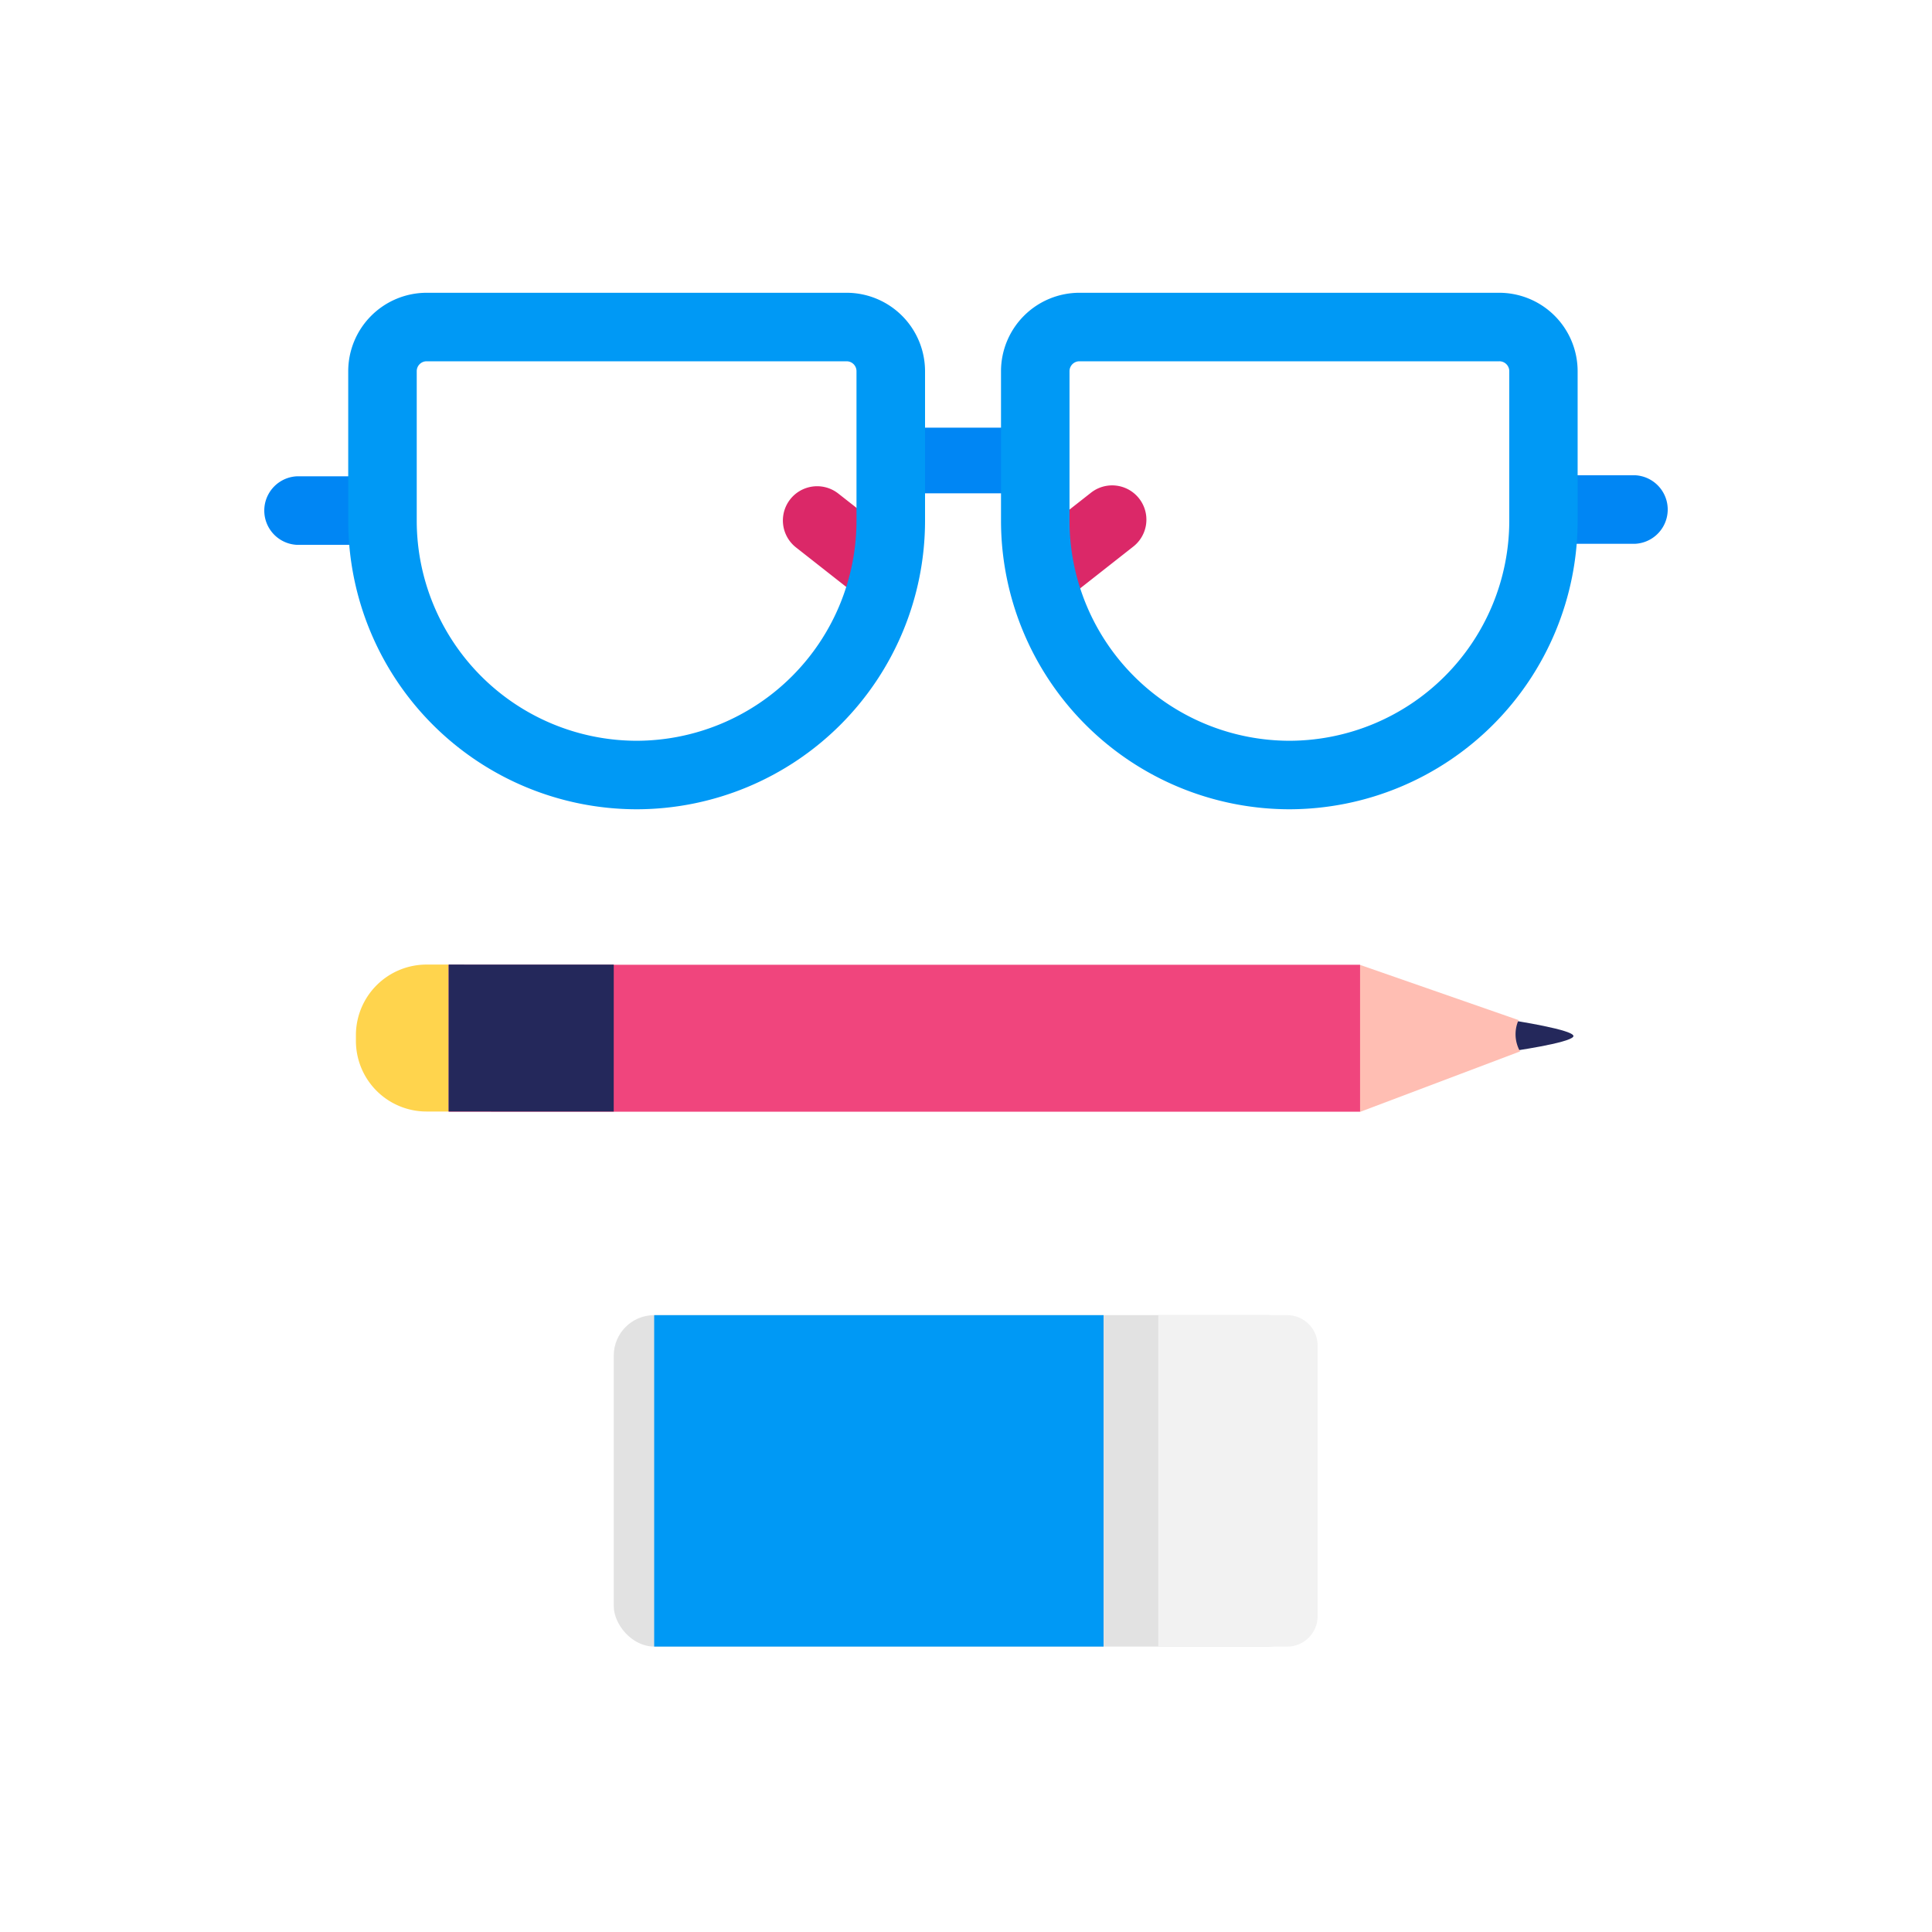 <svg id="Layer_1" data-name="Layer 1" xmlns="http://www.w3.org/2000/svg" viewBox="0 0 500 500"><defs><style>.cls-1{fill:#db2868;}.cls-2{fill:#0086f4;}.cls-3{fill:#0099f5;}.cls-4{fill:#24285b;}.cls-5{fill:#ffd44d;}.cls-6{fill:#f0457d;}.cls-7{fill:#ffbeb3;}.cls-8{fill:#e2e2e2;}.cls-9{fill:#f2f2f2;}</style></defs><title>Startups</title><path class="cls-1" d="M225.63,154.7a8.83,8.83,0,0,1-5.47-1.9L206,141.67a8.86,8.86,0,0,1,10.95-13.94l14.18,11.13a8.87,8.87,0,0,1-5.49,15.84Z"/><path class="cls-2" d="M96.42,141H76.76a8.88,8.88,0,0,1,0-17.73H96.42a8.88,8.88,0,0,1,0,17.73Z"/><path class="cls-1" d="M273.66,154.48a8.84,8.84,0,0,0,5.47-1.89l14.17-11.14a8.86,8.86,0,1,0-10.95-13.94l-14.17,11.13a8.87,8.87,0,0,0,5.48,15.84Z"/><path class="cls-2" d="M403.58,140.73h19.66a8.88,8.88,0,0,0,0-17.73H403.58a8.88,8.88,0,0,0,0,17.73Z"/><rect class="cls-2" x="231.01" y="110.68" width="35.65" height="16.99"/><path class="cls-3" d="M164.76,209.44a74.72,74.72,0,0,1-74.64-74.63V96.06a20.32,20.32,0,0,1,20.29-20.29H219.1a20.32,20.32,0,0,1,20.3,20.29v38.75A74.72,74.72,0,0,1,164.76,209.44ZM110.41,93.5a2.56,2.56,0,0,0-2.56,2.56v38.75a57,57,0,0,0,56.91,56.9h0a57,57,0,0,0,56.9-56.9V96.06a2.56,2.56,0,0,0-2.56-2.56Z"/><path class="cls-3" d="M333.7,209.44a74.72,74.72,0,0,1-74.64-74.63V96.06a20.31,20.31,0,0,1,20.29-20.29H388a20.31,20.31,0,0,1,20.29,20.29v38.75A74.72,74.72,0,0,1,333.7,209.44ZM279.35,93.5a2.56,2.56,0,0,0-2.56,2.56v38.75a57,57,0,0,0,56.91,56.9h0a57,57,0,0,0,56.9-56.9V96.06A2.56,2.56,0,0,0,388,93.5Z"/><path class="cls-4" d="M391,264s17.14,2.59,16.17,4.27-16.27,3.84-16.27,3.84l-5.73-4.31Z"/><path class="cls-5" d="M116.1,287.66h-5.72a18.28,18.28,0,0,1-18.27-18.28V267.9a18.28,18.28,0,0,1,18.29-18.27h5.71Z"/><rect class="cls-6" x="116.11" y="249.68" width="235.88" height="38.03"/><polygon class="cls-4" points="116.1 287.65 116.11 249.63 127.27 249.64 135.02 249.64 158.84 249.64 158.83 287.67 135.01 287.66 127.25 287.66 116.1 287.65"/><path class="cls-7" d="M352,249.72,393,264a9.05,9.05,0,0,0,.39,8.11L352,287.75Z"/><rect class="cls-8" x="158.84" y="340.36" width="179.77" height="85.77" rx="10.46"/><rect class="cls-3" x="169.3" y="340.36" width="116.3" height="85.77"/><path class="cls-9" d="M299.76,340.36h33.35a7.89,7.89,0,0,1,7.89,7.89v70a7.89,7.89,0,0,1-7.89,7.89H299.76a0,0,0,0,1,0,0V340.36A0,0,0,0,1,299.76,340.36Z"/></svg>
